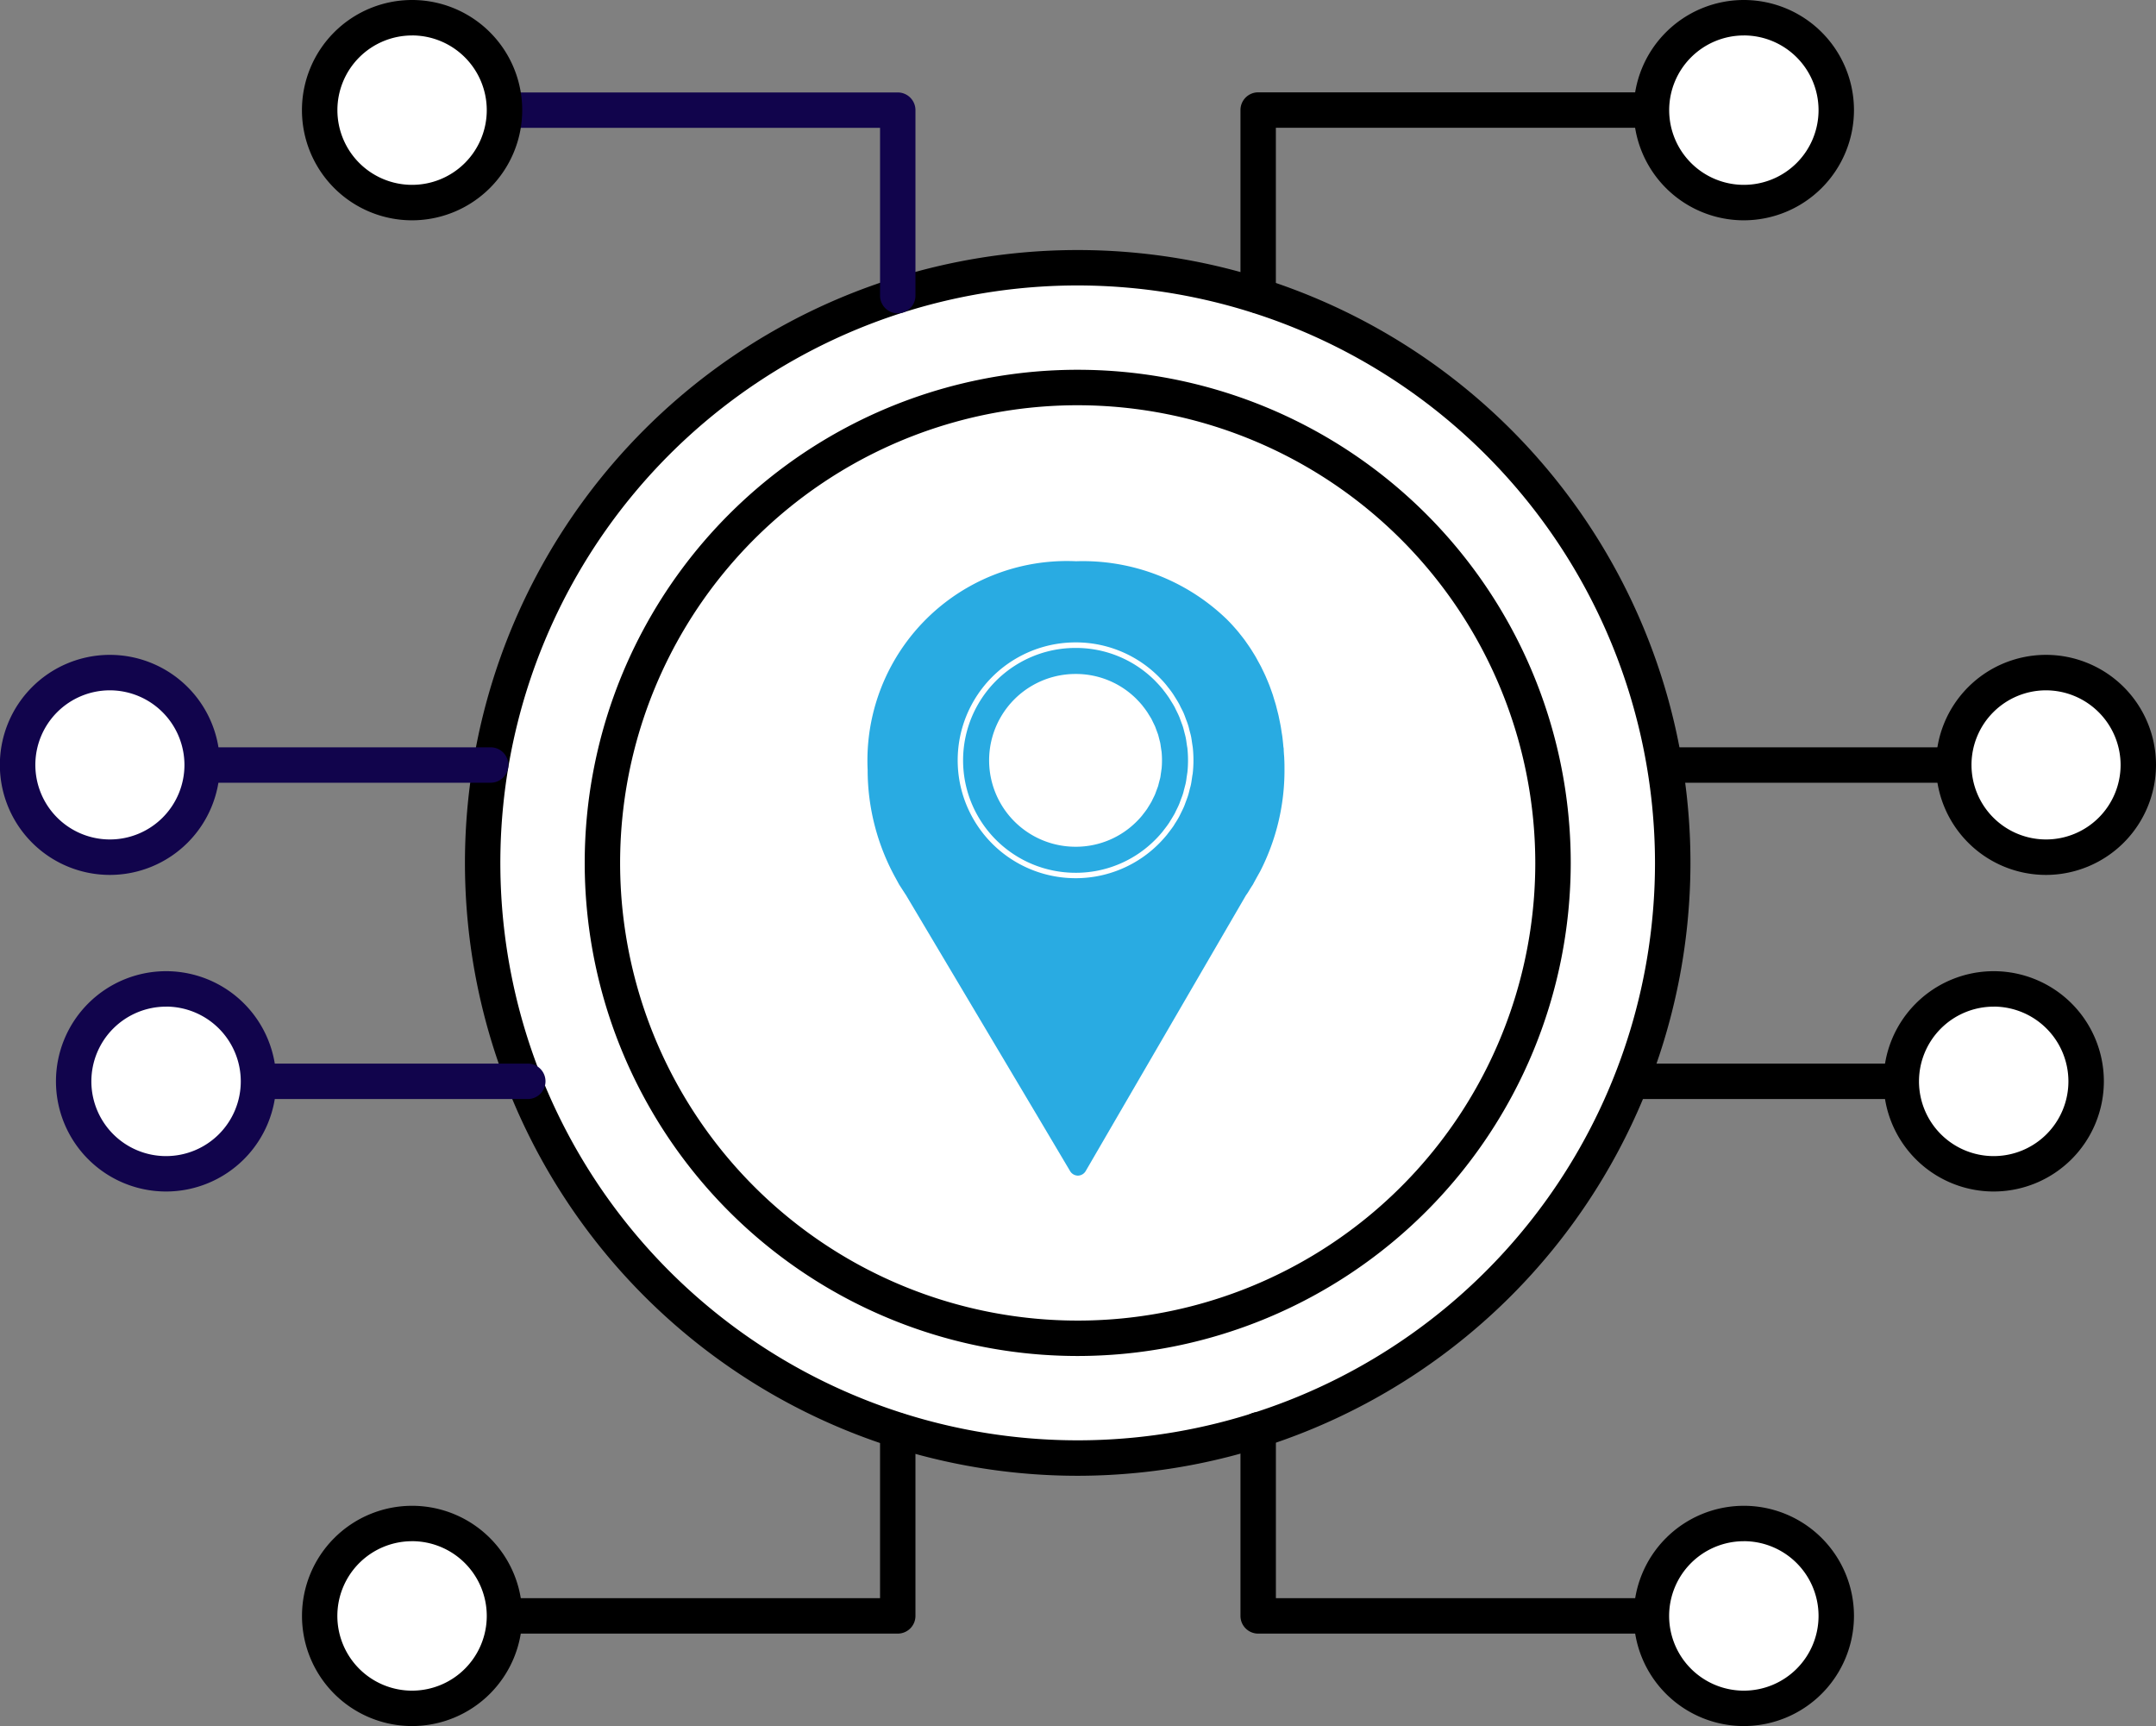 <svg xmlns="http://www.w3.org/2000/svg" width="82.827" height="66.297" viewBox="0 0 82.827 66.297">
  <rect x="0" y="0" width="82.827" height="66.297" fill="#808080" stroke="none"/>
  <defs>
    <style>
      .cls-1 {
        fill: #fff;
      }

      .cls-2 {
        fill: #11044c;
      }

      .cls-3 {
        fill: #00adef;
      }

      .cls-4 {
        fill: none;
        stroke: #29abe2;
      }

      .cls-5 {
        fill: #29abe2;
      }
    </style>
  </defs>
  <g id="Group_29275" data-name="Group 29275" transform="translate(-370.483 -512.636)">
    <g id="Group_27018" data-name="Group 27018" transform="translate(370.483 512.636)">
      <g id="Group_26153" data-name="Group 26153">
        <g id="Group_26095" data-name="Group 26095" transform="translate(17.885 9.604)">
          <g id="Group_26093" data-name="Group 26093" transform="translate(0.68 0.68)">
            <path id="Path_54173" data-name="Path 54173" class="cls-1" d="M401.1,288.458a22.859,22.859,0,1,1-22.853,22.866A22.854,22.854,0,0,1,401.1,288.458Z" transform="translate(-378.243 -288.458)"/>
          </g>
          <g id="Group_26094" data-name="Group 26094">
            <path id="Path_54174" data-name="Path 54174" d="M401.126,334.888a23.54,23.54,0,1,1,23.524-23.534A23.561,23.561,0,0,1,401.126,334.888Zm0-45.72a22.179,22.179,0,1,0,22.162,22.185A22.2,22.2,0,0,0,401.126,289.168Z" transform="translate(-377.593 -287.808)"/>
          </g>
        </g>
        <g id="Group_26098" data-name="Group 26098" transform="translate(22.481 14.204)">
          <g id="Group_26096" data-name="Group 26096" transform="translate(0.681 0.681)">
            <path id="Path_54175" data-name="Path 54175" class="cls-1" d="M400.892,292.855a18.259,18.259,0,1,1-18.256,18.264A18.258,18.258,0,0,1,400.892,292.855Z" transform="translate(-382.636 -292.855)"/>
          </g>
          <g id="Group_26097" data-name="Group 26097">
            <path id="Path_54176" data-name="Path 54176" d="M400.922,330.083a18.94,18.94,0,1,1,18.925-18.934A18.957,18.957,0,0,1,400.922,330.083Zm0-36.518a17.579,17.579,0,1,0,17.563,17.584A17.6,17.6,0,0,0,400.922,293.565Z" transform="translate(-381.985 -292.204)"/>
          </g>
        </g>
        <g id="Group_26119" data-name="Group 26119" transform="translate(47.655 3.55)">
          <path id="Path_54195" data-name="Path 54195" d="M406.72,290.508a.68.68,0,0,1-.68-.681V282.7a.68.68,0,0,1,.68-.68h15.111a.68.68,0,0,1,0,1.36H407.4v6.443A.681.681,0,0,1,406.72,290.508Z" transform="translate(-406.04 -282.023)"/>
        </g>
        <g id="Group_26120" data-name="Group 26120" transform="translate(18.701 3.55)">
          <path id="Path_54196" data-name="Path 54196" class="cls-2" d="M394.16,290.508a.68.68,0,0,1-.68-.681v-6.443H379.052a.68.68,0,0,1,0-1.36H394.16a.68.68,0,0,1,.68.68v7.123A.68.68,0,0,1,394.16,290.508Z" transform="translate(-378.372 -282.023)"/>
        </g>
        <g id="Group_26121" data-name="Group 26121" transform="translate(47.655 54.263)">
          <path id="Path_54197" data-name="Path 54197" d="M421.831,338.967H406.72a.68.68,0,0,1-.68-.68v-7.121a.681.681,0,1,1,1.361,0v6.44h14.43a.681.681,0,0,1,0,1.361Z" transform="translate(-406.04 -330.484)"/>
        </g>
        <g id="Group_26122" data-name="Group 26122" transform="translate(18.701 54.263)">
          <path id="Path_54198" data-name="Path 54198" d="M394.16,338.967H379.052a.681.681,0,0,1,0-1.361H393.48v-6.44a.68.68,0,1,1,1.36,0v7.121A.68.68,0,0,1,394.16,338.967Z" transform="translate(-378.372 -330.484)"/>
        </g>
        <g id="Group_26125" data-name="Group 26125" transform="translate(7.086 28.704)">
          <g id="Group_26123" data-name="Group 26123" transform="translate(0.681 0.68)">
            <line id="Line_27" data-name="Line 27" class="cls-3" x2="11.083"/>
          </g>
          <g id="Group_26124" data-name="Group 26124">
            <path id="Path_54199" data-name="Path 54199" class="cls-2" d="M379.038,307.42H367.954a.68.68,0,1,1,0-1.36h11.083a.68.68,0,1,1,0,1.36Z" transform="translate(-367.273 -306.06)"/>
          </g>
        </g>
        <g id="Group_26126" data-name="Group 26126" transform="translate(63.294 28.704)">
          <path id="Path_54200" data-name="Path 54200" d="M432.738,307.42H421.666a.68.68,0,1,1,0-1.36h11.072a.68.68,0,1,1,0,1.36Z" transform="translate(-420.985 -306.06)"/>
        </g>
        <g id="Group_26127" data-name="Group 26127" transform="translate(9.25 40.852)">
          <path id="Path_54201" data-name="Path 54201" class="cls-2" d="M380.341,319.03H370.021a.681.681,0,0,1,0-1.361h10.319a.681.681,0,1,1,0,1.361Z" transform="translate(-369.341 -317.669)"/>
        </g>
        <g id="Group_26128" data-name="Group 26128" transform="translate(62.034 40.852)">
          <path id="Path_54202" data-name="Path 54202" d="M430.79,319.03H420.462a.681.681,0,1,1,0-1.361H430.79a.681.681,0,0,1,0,1.361Z" transform="translate(-419.781 -317.669)"/>
        </g>
        <g id="Group_26131" data-name="Group 26131" transform="translate(62.765)">
          <g id="Group_26129" data-name="Group 26129" transform="translate(0.681 0.68)">
            <path id="Path_54203" data-name="Path 54203" class="cls-1" d="M424.677,279.281a3.55,3.55,0,1,1-3.547,3.55A3.55,3.55,0,0,1,424.677,279.281Z" transform="translate(-421.13 -279.281)"/>
          </g>
          <g id="Group_26130" data-name="Group 26130">
            <path id="Path_54204" data-name="Path 54204" d="M424.707,287.093a4.231,4.231,0,1,1,4.231-4.232A4.236,4.236,0,0,1,424.707,287.093Zm0-7.1a2.869,2.869,0,1,0,2.87,2.868A2.87,2.87,0,0,0,424.707,279.992Z" transform="translate(-420.479 -278.631)"/>
          </g>
        </g>
        <g id="Group_26134" data-name="Group 26134" transform="translate(74.366 25.154)">
          <g id="Group_26132" data-name="Group 26132" transform="translate(0.681 0.68)">
            <path id="Path_54205" data-name="Path 54205" class="cls-1" d="M435.765,303.318a3.545,3.545,0,1,1-3.549,3.55A3.552,3.552,0,0,1,435.765,303.318Z" transform="translate(-432.216 -303.318)"/>
          </g>
          <g id="Group_26133" data-name="Group 26133">
            <path id="Path_54206" data-name="Path 54206" d="M435.795,311.119a4.226,4.226,0,1,1,4.231-4.221A4.231,4.231,0,0,1,435.795,311.119Zm0-7.09a2.864,2.864,0,1,0,2.871,2.868A2.872,2.872,0,0,0,435.795,304.029Z" transform="translate(-431.565 -302.668)"/>
          </g>
        </g>
        <g id="Group_26137" data-name="Group 26137" transform="translate(72.362 37.302)">
          <g id="Group_26135" data-name="Group 26135" transform="translate(0.681 0.681)">
            <path id="Path_54207" data-name="Path 54207" class="cls-1" d="M433.851,314.927a3.551,3.551,0,1,1-3.55,3.55A3.55,3.55,0,0,1,433.851,314.927Z" transform="translate(-430.301 -314.927)"/>
          </g>
          <g id="Group_26136" data-name="Group 26136">
            <path id="Path_54208" data-name="Path 54208" d="M433.881,322.739a4.231,4.231,0,1,1,4.231-4.232A4.236,4.236,0,0,1,433.881,322.739Zm0-7.1a2.87,2.87,0,1,0,2.869,2.869A2.873,2.873,0,0,0,433.881,315.637Z" transform="translate(-429.65 -314.276)"/>
          </g>
        </g>
        <g id="Group_26140" data-name="Group 26140" transform="translate(62.765 57.836)">
          <g id="Group_26138" data-name="Group 26138" transform="translate(0.681 0.68)">
            <path id="Path_54209" data-name="Path 54209" class="cls-1" d="M424.677,334.548a3.55,3.55,0,1,1-3.547,3.55A3.55,3.55,0,0,1,424.677,334.548Z" transform="translate(-421.13 -334.548)"/>
          </g>
          <g id="Group_26139" data-name="Group 26139">
            <path id="Path_54210" data-name="Path 54210" d="M424.707,342.359a4.23,4.23,0,1,1,4.231-4.231A4.235,4.235,0,0,1,424.707,342.359Zm0-7.1a2.87,2.87,0,1,0,2.87,2.869A2.871,2.871,0,0,0,424.707,335.258Z" transform="translate(-420.479 -333.898)"/>
          </g>
        </g>
        <g id="Group_26143" data-name="Group 26143" transform="translate(11.601 57.836)">
          <g id="Group_26141" data-name="Group 26141" transform="translate(0.68 0.68)">
            <path id="Path_54211" data-name="Path 54211" class="cls-1" d="M375.788,334.548a3.55,3.55,0,1,1-3.55,3.55A3.551,3.551,0,0,1,375.788,334.548Z" transform="translate(-372.238 -334.548)"/>
          </g>
          <g id="Group_26142" data-name="Group 26142">
            <path id="Path_54212" data-name="Path 54212" d="M375.818,342.359a4.23,4.23,0,1,1,4.231-4.231A4.235,4.235,0,0,1,375.818,342.359Zm0-7.1a2.87,2.87,0,1,0,2.869,2.869A2.872,2.872,0,0,0,375.818,335.258Z" transform="translate(-371.588 -333.898)"/>
          </g>
        </g>
        <g id="Group_26146" data-name="Group 26146" transform="translate(2.151 37.302)">
          <g id="Group_26144" data-name="Group 26144" transform="translate(0.68 0.681)">
            <path id="Path_54213" data-name="Path 54213" class="cls-1" d="M366.757,314.927a3.551,3.551,0,1,1-3.55,3.55A3.549,3.549,0,0,1,366.757,314.927Z" transform="translate(-363.207 -314.927)"/>
          </g>
          <g id="Group_26145" data-name="Group 26145">
            <path id="Path_54214" data-name="Path 54214" class="cls-2" d="M366.787,322.739a4.231,4.231,0,1,1,4.231-4.232A4.235,4.235,0,0,1,366.787,322.739Zm0-7.1a2.87,2.87,0,1,0,2.869,2.869A2.873,2.873,0,0,0,366.787,315.637Z" transform="translate(-362.557 -314.276)"/>
          </g>
        </g>
        <g id="Group_26149" data-name="Group 26149" transform="translate(0 25.154)">
          <g id="Group_26147" data-name="Group 26147" transform="translate(0.68 0.68)">
            <path id="Path_54215" data-name="Path 54215" class="cls-1" d="M364.7,303.318a3.545,3.545,0,1,1-3.548,3.55A3.548,3.548,0,0,1,364.7,303.318Z" transform="translate(-361.152 -303.318)"/>
          </g>
          <g id="Group_26148" data-name="Group 26148">
            <path id="Path_54216" data-name="Path 54216" class="cls-2" d="M364.73,311.119a4.226,4.226,0,1,1,4.219-4.221A4.229,4.229,0,0,1,364.73,311.119Zm0-7.09a2.864,2.864,0,1,0,2.858,2.868A2.87,2.87,0,0,0,364.73,304.029Z" transform="translate(-360.502 -302.668)"/>
          </g>
        </g>
        <g id="Group_26152" data-name="Group 26152" transform="translate(11.601)">
          <g id="Group_26150" data-name="Group 26150" transform="translate(0.68 0.68)">
            <path id="Path_54217" data-name="Path 54217" class="cls-1" d="M375.788,279.281a3.55,3.55,0,1,1-3.55,3.55A3.552,3.552,0,0,1,375.788,279.281Z" transform="translate(-372.238 -279.281)"/>
          </g>
          <g id="Group_26151" data-name="Group 26151">
            <path id="Path_54218" data-name="Path 54218" d="M375.818,287.093a4.231,4.231,0,1,1,4.231-4.232A4.236,4.236,0,0,1,375.818,287.093Zm0-7.1a2.869,2.869,0,1,0,2.869,2.868A2.871,2.871,0,0,0,375.818,279.992Z" transform="translate(-371.588 -278.631)"/>
          </g>
        </g>
      </g>
    </g>
    <g id="Group_29213" data-name="Group 29213" transform="translate(403.811 534.202)">
      <path id="Path_7263" data-name="Path 7263" class="cls-4" d="M999.1,79.853c-.007-.056-.015-.112-.026-.167s-.019-.082-.03-.122l-.034-.134c-.009-.037-.018-.073-.029-.109-.016-.053-.036-.1-.056-.155l-.046-.124c-.008-.023-.016-.047-.026-.07-.03-.072-.066-.142-.1-.211l-.039-.08c-.006-.014-.013-.028-.02-.042-.045-.084-.1-.165-.149-.247-.009-.014-.019-.03-.029-.047-.071-.107-.135-.192-.2-.274l-.025-.034q-.107-.131-.234-.26l-.023-.025a3.787,3.787,0,0,0-2.662-1.117l-.044,0a3.818,3.818,0,0,0,0,7.636h.046a3.794,3.794,0,0,0,2.671-1.129c.1-.1.174-.185.243-.27l.029-.039c.064-.081.129-.165.188-.253.021-.035.031-.051.04-.066.052-.081.1-.163.149-.247.007-.013.013-.026.019-.039s.019-.041.029-.06l.016-.033c.033-.066.066-.131.094-.2.01-.022.017-.045.025-.067l.047-.127c.02-.051.039-.1.056-.155.011-.036.02-.072.028-.108l.036-.137c.01-.039.022-.078.03-.118.012-.056.019-.113.026-.169l.02-.133c0-.026.009-.051.012-.077.013-.129.019-.26.019-.39s-.006-.261-.019-.389c0-.026-.008-.051-.012-.077Z" transform="translate(-987.339 -72.814)"/>
      <path id="Path_7264" data-name="Path 7264" class="cls-5" d="M991.825,76.135c.038-.063.079-.13.135-.213a.345.345,0,0,0,.019-.033c.1-.19.257-.467.265-.481a8.5,8.5,0,0,0,.938-3.9c0-.147,0-.293-.009-.436,0-.063-.008-.125-.012-.187l-.008-.124c0-.04,0-.08-.008-.117s-.01-.1-.016-.153l-.012-.111c-.005-.053-.011-.106-.018-.159s-.013-.083-.02-.124l-.016-.106c-.009-.06-.018-.12-.029-.179s-.019-.1-.028-.142l-.026-.127c-.009-.044-.018-.088-.027-.131-.015-.063-.031-.125-.047-.187l-.027-.106c-.008-.033-.016-.065-.025-.1-.019-.068-.04-.134-.061-.2l-.025-.084c-.01-.033-.02-.066-.03-.1-.022-.067-.046-.131-.07-.2l-.031-.086c-.011-.031-.022-.061-.033-.089-.028-.072-.058-.143-.088-.215l-.034-.079c-.009-.022-.018-.045-.028-.066-.043-.095-.088-.188-.134-.281l-.032-.067c-.047-.092-.1-.183-.158-.292l-.024-.044c-.055-.1-.113-.19-.181-.3l-.018-.029c-.061-.094-.124-.186-.194-.284l-.018-.027c-.07-.1-.142-.19-.212-.277l-.017-.022c-.077-.1-.156-.188-.242-.285s-.169-.183-.257-.271l0,0a7.957,7.957,0,0,0-5.79-2.231,7.663,7.663,0,0,0-8.009,8.009,8.592,8.592,0,0,0,1.077,4.164l.12.221.014.025.2.309c.022.035.044.069.057.086l5.123,8.61h0l1.187,2a.354.354,0,0,0,.3.174h0a.354.354,0,0,0,.3-.177l1.158-1.993h0l5-8.6C991.75,76.258,991.786,76.2,991.825,76.135ZM989.66,71.6c0,.042-.011.084-.018.125l-.016.108c-.01.073-.02.145-.034.216-.011.054-.025.109-.041.163l-.029.116c-.013.051-.025.1-.041.152-.021.068-.046.133-.071.2l-.039.105c-.013.037-.026.074-.041.11-.034.082-.074.162-.114.242l-.035.072c-.013.027-.026.054-.04.081-.054.1-.115.2-.177.293-.022.039-.034.059-.047.078-.07.1-.146.2-.224.3-.014.019-.023.031-.032.042-.084.1-.177.206-.276.307a4.509,4.509,0,0,1-3.184,1.354l-.045,0a4.528,4.528,0,1,1,0-9.057l.047,0a4.5,4.5,0,0,1,3.169,1.34l.019.021c.1.1.19.2.269.3.011.013.02.026.029.039.082.1.158.2.228.308.012.017.024.038.036.058.074.115.134.212.189.313.015.028.027.055.04.083l.017.035c.053.1.1.189.132.276.016.037.029.075.043.113l.037.1c.026.065.05.131.071.2.016.049.028.1.041.153l.029.113c.016.055.03.11.042.167s.024.142.034.215l.016.107c.007.041.014.083.018.124a4.655,4.655,0,0,1,0,.922Z" transform="translate(-977.164 -63.499)"/>
    </g>
  </g>
</svg>
